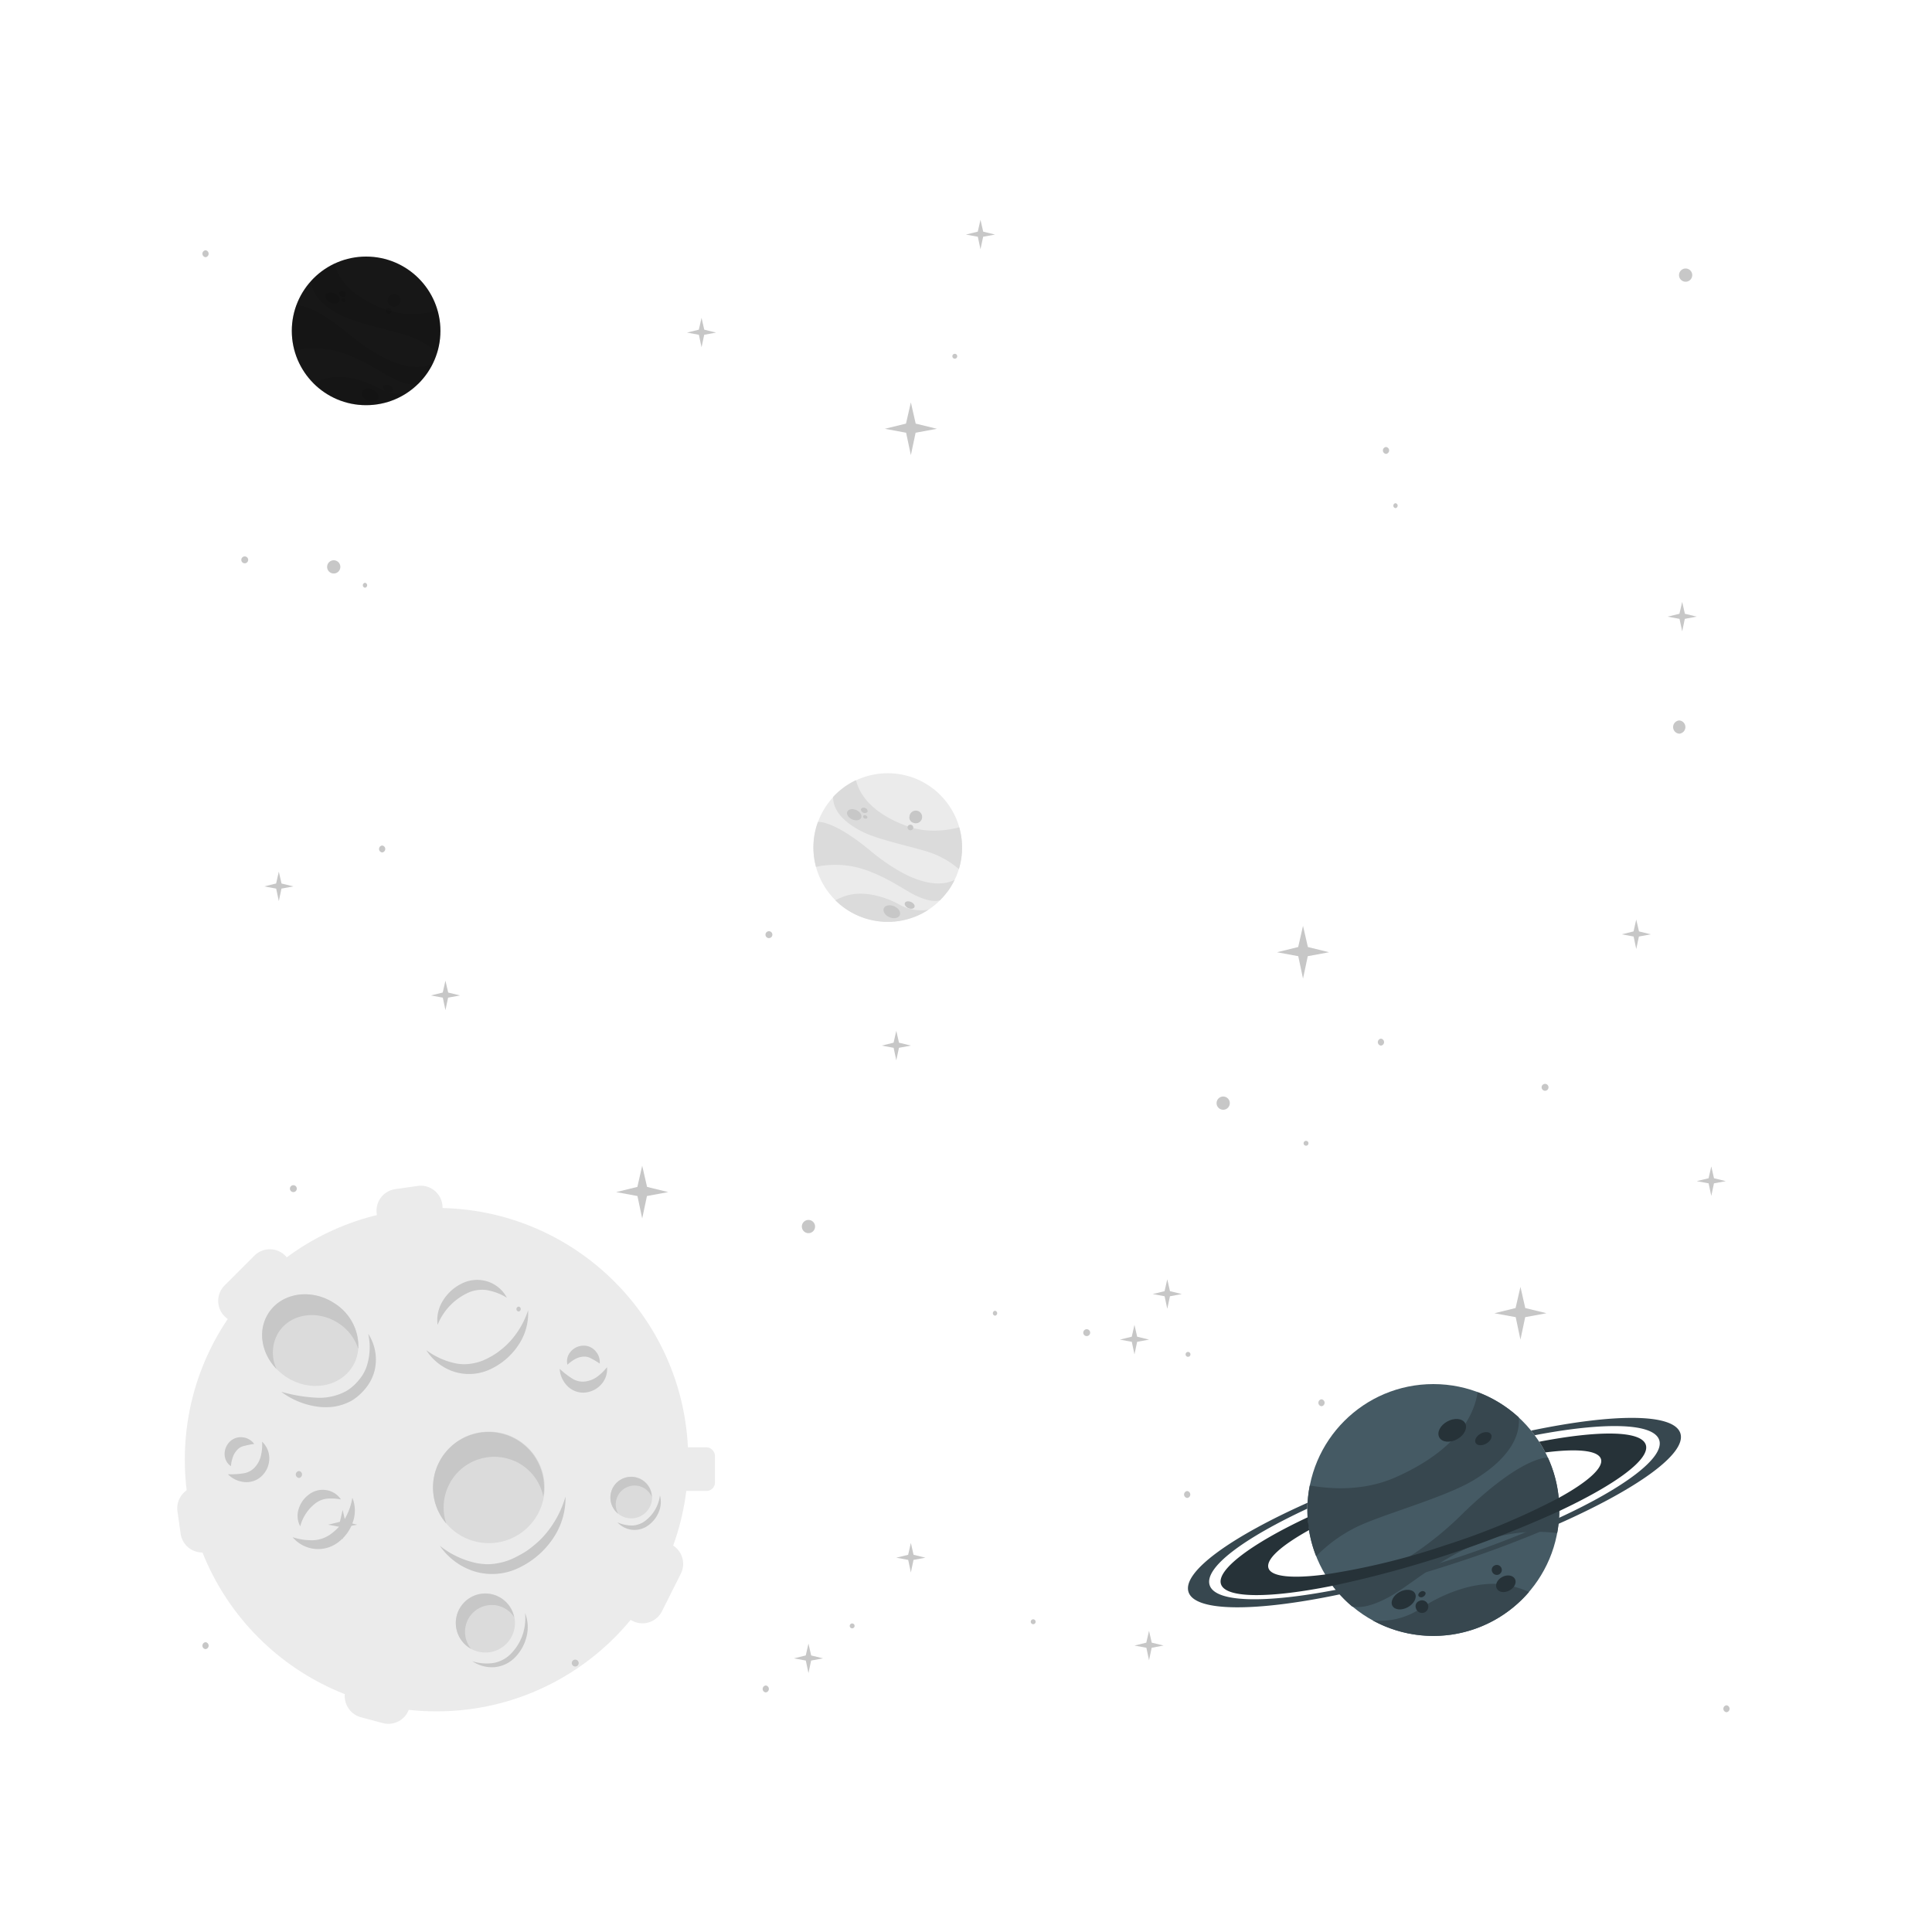 <svg  width="700px" height="700px" class="animated" id="freepik_stories-outer-space" xmlns="http://www.w3.org/2000/svg" viewBox="0 0 500 500" version="1.1"><style>@keyframes wind{0%{transform:rotate(0deg)}25%{transform:rotate(1deg)}75%{transform:rotate(-1deg)}}@keyframes floating{0%,to{opacity:1;transform:translateY(0)}50%{transform:translateY(-10px)}}svg#freepik_stories-outer-space:not(.animated) .animable{opacity:0}.animator-hidden{display:none}</style><g id="freepik--Moon--inject-73" class="animable" style="transform-origin:113.988px 376.492px;animation:6s Infinite linear spin;animation-delay:0s"><path d="m66.13 340.67 7.7-7.7a5.64 5.64 0 0 0 0-8 5.65 5.65 0 0 0-8 0l-7.7 7.7a5.64 5.64 0 0 0 0 8 5.65 5.65 0 0 0 8 0Z" style="fill:#ebebeb;transform-origin:65.98px 332.82px" id="elg5kpxdzkqpq" class="animable"/><path d="m171.31 417 4.89-9.73a5.65 5.65 0 0 0-2.51-7.58 5.64 5.64 0 0 0-7.58 2.51l-4.89 9.73a5.64 5.64 0 0 0 2.51 7.58 5.64 5.64 0 0 0 7.58-2.51Z" style="fill:#ebebeb;transform-origin:168.708px 409.6px" id="elio3w1msnr4e" class="animable"/><path d="m103.89 318.93 5.79-.83a5.65 5.65 0 0 0 4.79-6.39 5.64 5.64 0 0 0-6.39-4.79l-5.79.83a5.64 5.64 0 0 0-4.79 6.39 5.65 5.65 0 0 0 6.39 4.79Z" style="fill:#ebebeb;transform-origin:105.984px 312.924px" id="elt6c1y5zmb2g" class="animable"/><path d="m57.93 395.34-.83-5.79a5.64 5.64 0 0 0-6.39-4.79 5.63 5.63 0 0 0-4.78 6.38l.82 5.8a5.66 5.66 0 0 0 6.39 4.79 5.65 5.65 0 0 0 4.79-6.39Z" style="fill:#ebebeb;transform-origin:51.929px 393.244px" id="elq8xn850fswj" class="animable"/><rect x="167.89" y="374.56" width="17.14" height="11.29" rx="2.16" style="fill:#ebebeb;transform-origin:176.46px 380.205px;transform:rotate(90deg)" class="animable" id="elr0e0iec2fgd"/><path d="m93.41 444.42 5.65 1.51a5.64 5.64 0 0 0 6.91-4 5.65 5.65 0 0 0-4-6.92l-5.65-1.51a5.65 5.65 0 0 0-6.92 4 5.67 5.67 0 0 0 4.01 6.92Z" style="fill:#ebebeb;transform-origin:97.688px 439.715px" id="el4izwbthnps9" class="animable"/><circle cx="112.97" cy="377.76" r="65.14" style="fill:#ebebeb;transform-origin:112.97px 377.76px" id="elplgfl3ynl2" class="animable"/><path d="M136.67 339.12a14.63 14.63 0 0 1-2.41 8.84 17.63 17.63 0 0 1-7.08 6.26 12.92 12.92 0 0 1-9.57.81 13.44 13.44 0 0 1-7.28-5.6 19.45 19.45 0 0 0 7.81 3.45 11.43 11.43 0 0 0 4 0 12.63 12.63 0 0 0 3.79-1.22c.61-.3 1.23-.63 1.83-1s1.16-.75 1.69-1.19a18.9 18.9 0 0 0 3-2.84 22.3 22.3 0 0 0 4.22-7.51Z" style="fill:#c7c7c7;transform-origin:123.51px 347.357px" id="el1z4wwfwxli" class="animable"/><path d="M113.25 342.87a9.37 9.37 0 0 1 1.36-6.23 11.73 11.73 0 0 1 4.9-4.46 8.88 8.88 0 0 1 6.8-.49 8.65 8.65 0 0 1 4.87 4.16 14.58 14.58 0 0 0-5.4-2 8.77 8.77 0 0 0-5 .89 15.45 15.45 0 0 0-7.53 8.13Z" style="fill:#c7c7c7;transform-origin:122.174px 337.052px" id="el8giam0jpw6" class="animable"/><path d="M91.19 387.61a8.84 8.84 0 0 1 .16 6.21 10.81 10.81 0 0 1-3.76 5.27 8.54 8.54 0 0 1-6.41 1.73 8.72 8.72 0 0 1-5.46-3 15.72 15.72 0 0 0 5.56.78 8.4 8.4 0 0 0 4.58-1.77 13.31 13.31 0 0 0 3.46-3.89 16.18 16.18 0 0 0 1.87-5.33Z" style="fill:#c7c7c7;transform-origin:83.778px 394.254px" id="elryhnen8inz" class="animable"/><path d="M77.7 395a5.66 5.66 0 0 1-.44-4.36 7.25 7.25 0 0 1 2.62-3.81 5.88 5.88 0 0 1 4.65-1.18 5.6 5.6 0 0 1 3.7 2.4 12.86 12.86 0 0 0-3.8-.17 6 6 0 0 0-2.83 1.21 11.06 11.06 0 0 0-3.9 5.91Z" style="fill:#c7c7c7;transform-origin:82.621px 390.282px" id="elzml171sotvp" class="animable"/><path d="M67.83 373.11a5.87 5.87 0 0 1 1.86 4.19 6.37 6.37 0 0 1-1.85 4.6 5.69 5.69 0 0 1-4.77 1.63 6.76 6.76 0 0 1-4.09-2 21.16 21.16 0 0 0 4.02-.23 5 5 0 0 0 2.79-1.4 6.61 6.61 0 0 0 1.65-2.83 12 12 0 0 0 .39-3.96Z" style="fill:#c7c7c7;transform-origin:64.335px 378.344px" id="eln3l6hbizmak" class="animable"/><path d="M59.76 379.44a3.72 3.72 0 0 1-1.62-2.88 4.43 4.43 0 0 1 1.29-3.42A4.06 4.06 0 0 1 63 372a4.23 4.23 0 0 1 2.79 1.69 21.93 21.93 0 0 0-2.74.55 3.39 3.39 0 0 0-1.59.91 5.1 5.1 0 0 0-1.09 1.65 9.55 9.55 0 0 0-.61 2.64Z" style="fill:#c7c7c7;transform-origin:61.96px 375.691px" id="ellizlz1yiox" class="animable"/><path d="M157.09 353.82a5.79 5.79 0 0 1-1.4 4.36 6.39 6.39 0 0 1-4.43 2.22 5.7 5.7 0 0 1-4.65-1.95 6.8 6.8 0 0 1-1.76-4.19 21.36 21.36 0 0 0 3.21 2.49 5.11 5.11 0 0 0 3 .81 6.66 6.66 0 0 0 3.11-1 12.34 12.34 0 0 0 2.92-2.74Z" style="fill:#c7c7c7;transform-origin:150.983px 357.115px" id="elv1undd8xar" class="animable"/><path d="M146.85 353.19a3.72 3.72 0 0 1 .71-3.23 4.45 4.45 0 0 1 3.23-1.7 4 4 0 0 1 3.42 1.51 4.21 4.21 0 0 1 1 3.12 20 20 0 0 0-2.42-1.42 3.33 3.33 0 0 0-1.79-.37 5.07 5.07 0 0 0-1.91.5 9.7 9.7 0 0 0-2.24 1.59Z" style="fill:#c7c7c7;transform-origin:150.983px 350.72px" id="eljaue8emq8h" class="animable"/><path d="M120.57 398.08a14.43 14.43 0 1 0-7.24-19 14.39 14.39 0 0 0 7.24 19Z" style="fill:#dbdbdb;transform-origin:126.513px 384.934px" id="elleo4gyjnpx" class="animable"/><path d="M133.19 378.11a13 13 0 0 1 7.42 9.19 14.37 14.37 0 1 0-25.11 7 13.09 13.09 0 0 1 17.69-16.16Z" style="fill:#c7c7c7;transform-origin:126.43px 382.45px" id="elrfr1l6k0ig" class="animable"/><path d="M146.35 387.32a18.58 18.58 0 0 1-3.18 10.76 22 22 0 0 1-8.68 7.57 15.84 15.84 0 0 1-11.6 1.06 17.05 17.05 0 0 1-9.06-6.66 22.92 22.92 0 0 0 9.59 4.5 21.72 21.72 0 0 0 2.53.27 13.9 13.9 0 0 0 2.5-.2 16 16 0 0 0 4.79-1.52c.77-.39 1.54-.8 2.28-1.24s1.46-.93 2.12-1.49a22.73 22.73 0 0 0 3.74-3.6 26.25 26.25 0 0 0 4.97-9.45Z" style="fill:#c7c7c7;transform-origin:130.092px 397.335px" id="el3bjhsp4m4wv" class="animable"/><path d="M162.12 392.8a5.39 5.39 0 1 0-4-6.46 5.38 5.38 0 0 0 4 6.46Z" style="fill:#dbdbdb;transform-origin:163.37px 387.557px" id="el3a6b3cn0hl8" class="animable"/><path d="M165.32 384.58a4.87 4.87 0 0 1 3.37 2.84 5.36 5.36 0 1 0-8.7 4.34 4.81 4.81 0 0 1-.51-3.51 4.88 4.88 0 0 1 5.84-3.67Z" style="fill:#c7c7c7;transform-origin:163.331px 386.985px" id="elew9ok7yve1k" class="animable"/><path d="M170.79 387a6.63 6.63 0 0 1-.27 4.23 8 8 0 0 1-2.66 3.47 6 6 0 0 1-4.28 1.21 6.1 6.1 0 0 1-3.79-1.93 9.1 9.1 0 0 0 3.84.82 5.82 5.82 0 0 0 3.38-1.23 9.77 9.77 0 0 0 3.78-6.57Z" style="fill:#c7c7c7;transform-origin:165.403px 391.471px" id="eldptp28nur98" class="animable"/><path d="M125.17 427.66a7.65 7.65 0 1 0-7.19-8.05 7.63 7.63 0 0 0 7.19 8.05Z" style="fill:#dbdbdb;transform-origin:125.618px 420.023px" id="el9pj86mzbkcv" class="animable"/><path d="M127.63 415.38a6.88 6.88 0 0 1 5.42 3.14 7.62 7.62 0 1 0-11.11 8.21 6.83 6.83 0 0 1-1.58-4.79 6.92 6.92 0 0 1 7.27-6.56Z" style="fill:#c7c7c7;transform-origin:125.506px 419.573px" id="ellk8hle3hkhc" class="animable"/><path d="M135.89 417.44a10 10 0 0 1 .43 5.92 11.67 11.67 0 0 1-2.85 5.38 8.47 8.47 0 0 1-5.52 2.72 9.15 9.15 0 0 1-5.74-1.55 12 12 0 0 0 5.6.45 8.34 8.34 0 0 0 4.62-2.59 13 13 0 0 0 2.83-4.7 13.75 13.75 0 0 0 .63-5.63Z" style="fill:#c7c7c7;transform-origin:129.395px 424.46px" id="el233kjent9bg" class="animable"/><path d="M91.09 353.87c-3.45 5.27-11.07 6.39-17 2.5s-8-11.32-4.54-16.59 11.06-6.39 17-2.5 7.98 11.32 4.54 16.59Z" style="fill:#dbdbdb;transform-origin:80.317px 346.825px" id="elyqnpljvka" class="animable"/><path d="M72.15 344.72a10 10 0 0 0-.56 9.61c-4-4.1-5-10.09-2.06-14.56 3.44-5.26 11.06-6.38 17-2.49a13.05 13.05 0 0 1 6.18 11.79 12.43 12.43 0 0 0-5.13-6.63c-5.38-3.52-12.3-2.51-15.43 2.28Z" style="fill:#c7c7c7;transform-origin:80.28px 344.646px" id="eltnniupmxjze" class="animable"/><path d="M95.29 345.17a12.24 12.24 0 0 1 1.71 9.29 11.62 11.62 0 0 1-2.15 4.54 14.39 14.39 0 0 1-3.73 3.43 13.85 13.85 0 0 1-4.81 1.63 16.11 16.11 0 0 1-4.91-.14 20.13 20.13 0 0 1-8.63-3.74 40.15 40.15 0 0 0 8.87 1.53 14.56 14.56 0 0 0 8-1.72 12.35 12.35 0 0 0 3.08-2.66 11.18 11.18 0 0 0 2.11-3.51 16.09 16.09 0 0 0 .46-8.65Z" style="fill:#c7c7c7;transform-origin:85.025px 354.677px" id="elg9tgrwe0pqj" class="animable"/></g><g id="freepik--Stars--inject-73" class="animable" style="transform-origin:250px 250px"><path style="fill:#c7c7c7;transform-origin:393.49px 339.865px" id="el7nkv52af9ux" class="animable" d="m386.75 339.87 5.51 1.01 1.23 5.81 1.23-5.81 5.51-1.02-5.49-1.34-1.25-5.48-1.26 5.48-5.48 1.35z"/><path style="fill:#c7c7c7;transform-origin:166.2px 308.515px" id="elx7ox3yme9of" class="animable" d="m159.46 308.51 5.51 1.02 1.23 5.81 1.23-5.81 5.51-1.02-5.48-1.34-1.26-5.48-1.25 5.48-5.49 1.34z"/><path style="fill:#c7c7c7;transform-origin:337.22px 246.435px" id="elap7ckxd1e86" class="animable" d="m330.48 246.44 5.51 1.02 1.23 5.8 1.23-5.8 5.51-1.02-5.48-1.35-1.26-5.48-1.25 5.48-5.49 1.35z"/><path style="fill:#c7c7c7;transform-origin:442.875px 305.685px" id="elt4b0tq7may8" class="animable" d="m439.11 305.68 3.08.57.69 3.25.69-3.25 3.07-.57-3.06-.75-.7-3.06-.7 3.06-3.07.75z"/><path style="fill:#c7c7c7;transform-origin:209.235px 429.185px" id="elzesfw2ye0r" class="animable" d="m205.47 429.18 3.07.57.69 3.25.69-3.25 3.08-.57-3.07-.75-.7-3.06-.7 3.06-3.06.75z"/><path style="fill:#c7c7c7;transform-origin:435.345px 159.585px" id="elovclv13i8k" class="animable" d="m431.58 159.59 3.08.57.69 3.24.68-3.24 3.08-.58-3.06-.74-.7-3.07-.71 3.07-3.06.75z"/><path style="fill:#c7c7c7;transform-origin:72.155px 229.395px" id="elseitjwkeb7p" class="animable" d="m68.39 229.4 3.08.57.69 3.24.68-3.24 3.08-.57-3.06-.75-.7-3.07-.7 3.07-3.07.75z"/><path style="fill:#c7c7c7;transform-origin:88.675px 394.585px" id="eljtt76uar98" class="animable" d="m84.91 394.59 3.08.57.69 3.24.68-3.24 3.08-.57-3.06-.75-.7-3.07-.71 3.07-3.06.75z"/><path style="fill:#c7c7c7;transform-origin:423.465px 241.795px" id="elabu9jfmmu4c" class="animable" d="m419.7 241.8 3.08.57.68 3.24.69-3.24 3.08-.57-3.06-.75-.71-3.07-.7 3.07-3.06.75z"/><path style="fill:#c7c7c7;transform-origin:293.6px 346.695px" id="elgdacberrej9" class="animable" d="m289.83 346.69 3.08.57.69 3.25.69-3.25 3.08-.57-3.07-.75-.7-3.06-.7 3.06-3.07.75z"/><path style="fill:#c7c7c7;transform-origin:181.555px 86.065px" id="el2knf2eoa4fj" class="animable" d="m177.79 86.07 3.08.57.69 3.24.69-3.24 3.07-.57-3.06-.75-.7-3.07-.7 3.07-3.07.75z"/><path style="fill:#c7c7c7;transform-origin:302.09px 334.9px" id="elbft3lfftkx4" class="animable" d="m298.32 334.9 3.08.57.69 3.25.69-3.25 3.08-.57-3.07-.75-.7-3.07-.7 3.07-3.07.75z"/><path d="M198.18 436.2a.9.9 0 0 1 0 1.79.9.9 0 0 1 0-1.79Z" style="fill:#c7c7c7;transform-origin:198.18px 437.095px" id="el8qpxj7dym7v" class="animable"/><path d="M357.39 268.81a.9.9 0 0 1 0 1.79.9.9 0 0 1 0-1.79Z" style="fill:#c7c7c7;transform-origin:357.39px 269.705px" id="eltwfrt1r6vqr" class="animable"/><path d="M281.24 344a.89.89 0 0 1 0 1.78.89.89 0 0 1 0-1.78Z" style="fill:#c7c7c7;transform-origin:281.24px 344.89px" id="elrb7172jzoj" class="animable"/><path d="M148.87 429.51a.89.89 0 0 1 0 1.78.89.89 0 0 1 0-1.78Z" style="fill:#c7c7c7;transform-origin:148.87px 430.4px" id="elz6wiuqh1ir" class="animable"/><path d="M446.81 441.33a.9.9 0 0 1 0 1.79.9.9 0 0 1 0-1.79Z" style="fill:#c7c7c7;transform-origin:446.81px 442.225px" id="ell5k0q2kqs7" class="animable"/><path d="M399.86 280.51a.89.89 0 0 1 0 1.78.89.89 0 0 1 0-1.78Z" style="fill:#c7c7c7;transform-origin:399.86px 281.4px" id="elrtpcyajxj59" class="animable"/><path d="M220.54 420.15a.63.63 0 0 1 0 1.26.63.63 0 0 1 0-1.26Z" style="fill:#c7c7c7;transform-origin:220.54px 420.78px" id="elm19li2mgw7n" class="animable"/><path d="M94.46 92.32a.64.64 0 0 1 0 1.27.64.64 0 0 1 0-1.27Z" style="fill:#c7c7c7;transform-origin:94.46px 92.955px" id="el5ivo08ic1b3" class="animable"/><path d="M338 295.25a.63.63 0 0 1 0 1.26.63.63 0 0 1 0-1.26Z" style="fill:#c7c7c7;transform-origin:338px 295.88px" id="elpoer8voihqr" class="animable"/><path d="M307.46 349.88a.63.63 0 0 1 0 1.26.63.63 0 0 1 0-1.26Z" style="fill:#c7c7c7;transform-origin:307.46px 350.51px" id="elfmj19h9219" class="animable"/><path d="M257.51 339.23a.64.64 0 0 1 0 1.27.64.64 0 0 1 0-1.27Z" style="fill:#c7c7c7;transform-origin:257.51px 339.865px" id="elf6svf1jg8ww" class="animable"/><path d="M316.56 283.78a1.71 1.71 0 0 1 0 3.42 1.71 1.71 0 0 1 0-3.42Z" style="fill:#c7c7c7;transform-origin:316.56px 285.49px" id="eleg5xw1bnchp" class="animable"/><path style="fill:#c7c7c7;transform-origin:235.73px 110.965px" id="elik1jctvzfx" class="animable" d="m228.99 110.97 5.51 1.02 1.23 5.8 1.23-5.8 5.51-1.02-5.49-1.34-1.25-5.49-1.26 5.49-5.48 1.34z"/><path style="fill:#c7c7c7;transform-origin:253.745px 60.695px" id="el3q6rjnsi5dk" class="animable" d="m249.98 60.7 3.08.57.69 3.24.69-3.24 3.07-.57-3.06-.75-.7-3.07-.7 3.07-3.07.75z"/><path d="M63.34 144a.89.89 0 0 1 0 1.78.89.89 0 0 1 0-1.78Z" style="fill:#c7c7c7;transform-origin:63.34px 144.89px" id="elly7i9vq1ky" class="animable"/><path d="M77.36 380.7a.9.9 0 0 1 0 1.79.9.9 0 0 1 0-1.79Z" style="fill:#c7c7c7;transform-origin:77.36px 381.595px" id="ela88x1eth6zs" class="animable"/><path d="M53.19 425a.9.9 0 0 1 0 1.79.9.9 0 0 1 0-1.79Z" style="fill:#c7c7c7;transform-origin:53.19px 425.895px" id="elc1mjy0phri" class="animable"/><path d="M98.9 218.82a.9.9 0 0 1 0 1.79.9.9 0 0 1 0-1.79Z" style="fill:#c7c7c7;transform-origin:98.9px 219.715px" id="eldjdp4655bl" class="animable"/><path d="M53.19 64.77a.9.9 0 0 1 0 1.79.9.9 0 0 1 0-1.79Z" style="fill:#c7c7c7;transform-origin:53.19px 65.665px" id="elgu12i3gb86" class="animable"/><path d="M134.21 338.15a.64.64 0 0 1 0 1.27.64.64 0 0 1 0-1.27Z" style="fill:#c7c7c7;transform-origin:134.21px 338.785px" id="elhvax7sz1omr" class="animable"/><path d="M267.39 419.08a.63.63 0 0 1 0 1.26.63.63 0 0 1 0-1.26Z" style="fill:#c7c7c7;transform-origin:267.39px 419.71px" id="el96icrubpmu" class="animable"/><path d="M361.15 130.23a.64.64 0 0 1 0 1.27.64.64 0 0 1 0-1.27Z" style="fill:#c7c7c7;transform-origin:361.15px 130.865px" id="ellukhogkfdp" class="animable"/><path d="M247.1 91.57a.63.63 0 0 1 0 1.26.63.63 0 0 1 0-1.26Z" style="fill:#c7c7c7;transform-origin:247.1px 92.2px" id="el1t8epzc8m4y" class="animable"/><path d="M209.23 315.72a1.71 1.71 0 0 1 0 3.42 1.71 1.71 0 0 1 0-3.42Z" style="fill:#c7c7c7;transform-origin:209.23px 317.43px" id="eldiap87hrjhi" class="animable"/><path d="M434.59 186.45a1.72 1.72 0 0 1 0 3.43 1.72 1.72 0 0 1 0-3.43Z" style="fill:#c7c7c7;transform-origin:434.59px 188.165px" id="elajow1bsg75" class="animable"/><path d="M84.47 336.44a1.71 1.71 0 0 1 0 3.42 1.71 1.71 0 0 1 0-3.42Z" style="fill:#c7c7c7;transform-origin:84.47px 338.15px" id="ely9yk30bdchf" class="animable"/><path style="fill:#c7c7c7;transform-origin:231.96px 270.595px" id="el4b0q4ksrdr4" class="animable" d="m228.19 270.6 3.08.57.69 3.24.69-3.24 3.08-.57-3.07-.75-.7-3.07-.7 3.07-3.07.75z"/><path style="fill:#c7c7c7;transform-origin:297.365px 425.865px" id="eljuha1to5q9" class="animable" d="m293.6 425.87 3.08.57.69 3.24.68-3.24 3.08-.58-3.06-.74-.7-3.07-.71 3.07-3.06.75z"/><path d="M307.24 385.88a.9.9 0 0 1 0 1.79.9.9 0 0 1 0-1.79Z" style="fill:#c7c7c7;transform-origin:307.24px 386.775px" id="elkpnfc841hfl" class="animable"/><path d="M342 362.14a.9.9 0 0 1 0 1.79.9.9 0 0 1 0-1.79Z" style="fill:#c7c7c7;transform-origin:342px 363.035px" id="eldfn304lo91o" class="animable"/><path style="fill:#c7c7c7;transform-origin:235.73px 403.13px" id="el0lm4cn2tswad" class="animable" d="m231.96 403.13 3.08.57.69 3.25.69-3.25 3.08-.57-3.07-.75-.7-3.07-.7 3.07-3.07.75z"/><path d="M358.7 115.68a.9.9 0 0 1 0 1.79.9.9 0 0 1 0-1.79Z" style="fill:#c7c7c7;transform-origin:358.7px 116.575px" id="elhtcchxzo65v" class="animable"/><path d="M380.17 365a.63.63 0 0 1 0 1.26.63.63 0 0 1 0-1.26Z" style="fill:#c7c7c7;transform-origin:380.17px 365.63px" id="el48nr84yrl3k" class="animable"/><path style="fill:#c7c7c7;transform-origin:115.285px 257.615px" id="elgzqvtrde3iv" class="animable" d="m111.52 257.62 3.08.57.68 3.24.69-3.24 3.08-.57-3.06-.75-.71-3.07-.7 3.07-3.06.75z"/><path d="M75.92 306.73a.89.89 0 0 1 0 1.78.89.89 0 0 1 0-1.78Z" style="fill:#c7c7c7;transform-origin:75.92px 307.62px" id="el3eoef56tn04" class="animable"/><path d="M199 241a.89.89 0 0 1 0 1.78.89.89 0 0 1 0-1.78Z" style="fill:#c7c7c7;transform-origin:199px 241.89px" id="elo6cq6g3hfyn" class="animable"/><path d="M94.46 150.83a.64.64 0 0 1 0 1.27.64.64 0 0 1 0-1.27Z" style="fill:#c7c7c7;transform-origin:94.46px 151.465px" id="eltxh4no3fj5" class="animable"/><path d="M86.37 145a1.71 1.71 0 0 1 0 3.42 1.71 1.71 0 0 1 0-3.42Z" style="fill:#c7c7c7;transform-origin:86.37px 146.71px" id="elxc1kg9r6x7l" class="animable"/><path d="M436.24 69.49a1.71 1.71 0 0 1 0 3.42 1.71 1.71 0 0 1 0-3.42Z" style="fill:#c7c7c7;transform-origin:436.24px 71.2px" id="ela6w4zi9tg7" class="animable"/></g><g id="freepik--Planets--inject-73" class="animable" style="transform-origin:252.389px 248.745px;animation:1.5s Infinite linear floating;animation-delay:0s"><circle cx="370.95" cy="390.79" r="32.59" style="fill:#455a64;transform-origin:370.95px 390.79px;transform:rotate(-43.34deg)" class="animable" id="elfp7v5k2igwo"/><path d="M340.62 402.75a38.32 38.32 0 0 1 9.63-7.14c6.21-3.36 23.47-7.87 31.25-12.62 10.94-6.67 11.86-13 11.54-16.18a32.77 32.77 0 0 0-10.62-6.52c-.55 3.35-2.78 13.84-21.17 22-9.5 4.23-19 2.68-22.28 2.16a32.48 32.48 0 0 0 1.65 18.3Z" style="fill:#37474f;transform-origin:365.716px 381.52px" id="el3yc7wp4juos" class="animable"/><path d="M355.31 419.39A32.65 32.65 0 0 0 395.7 412a26 26 0 0 0-6-1.85c-8.91-1.42-18.19 3.54-21.54 5.79a19.14 19.14 0 0 1-12.85 3.45Z" style="fill:#37474f;transform-origin:375.505px 416.635px" id="elnydj4nunynq" class="animable"/><path d="m342.94 407.47.47.76.44.67c.34.51.68 1 1 1.49s.67.86 1 1.27l.39.46.45.51c.15.17.3.34.46.5l.56.58.56.56.5.47c.37.34.75.67 1.13 1 2.07.45 4.76 0 8.59-1.92 5.72-2.79 11.63-8.87 22.7-13.89a40.73 40.73 0 0 1 21.81-3.16 32.5 32.5 0 0 0-2.42-19.57c-2.08.09-8.69 1.58-22 14.48a85 85 0 0 1-13.55 11c-11.65 7.35-18.84 6-21.89 4.79Z" style="fill:#37474f;transform-origin:373.248px 396.55px" id="elhw5gby688mn" class="animable"/><path d="M372.49 372c.7 1.27 2.76 1.48 4.61.47s2.77-2.87 2.08-4.14-2.76-1.47-4.61-.46-2.77 2.81-2.08 4.13Z" style="fill:#263238;transform-origin:375.835px 370.168px" id="ela2t8nbbup9v" class="animable"/><path d="M381.89 373.43c.39.71 1.61.8 2.72.19s1.68-1.68 1.29-2.39-1.61-.81-2.72-.2-1.68 1.68-1.29 2.4Z" style="fill:#263238;transform-origin:383.895px 372.327px" id="elx1fzepb9vmi" class="animable"/><path d="M360.35 415.58c.6 1.09 2.39 1.25 4 .36s2.44-2.48 1.85-3.57-2.39-1.24-4-.36-2.44 2.49-1.85 3.57Z" style="fill:#263238;transform-origin:363.275px 413.977px" id="elrkvf6xopfmf" class="animable"/><path d="M366.43 416.16a1.63 1.63 0 1 0 .81-1.8 1.43 1.43 0 0 0-.81 1.8Z" style="fill:#263238;transform-origin:367.998px 415.792px" id="el82qiso9252" class="animable"/><path d="M367.12 413.06a.9.9 0 0 0 1.22.15c.49-.27.73-.77.54-1.11a.91.91 0 0 0-1.23-.15c-.48.27-.72.77-.53 1.11Z" style="fill:#263238;transform-origin:368px 412.58px" id="elrdlailwji4b" class="animable"/><path d="M387.37 411.13c.53 1 2 1.18 3.3.47s1.91-2.07 1.38-3-2-1.18-3.3-.47-1.91 2.03-1.38 3Z" style="fill:#263238;transform-origin:389.71px 409.875px" id="elnhym8l9n0q8" class="animable"/><path d="M386.18 406.78a1.29 1.29 0 1 0 .58-1.62 1.22 1.22 0 0 0-.58 1.62Z" style="fill:#263238;transform-origin:387.365px 406.294px" id="elbvkpu66p6r" class="animable"/><path d="M344.89 410.39a281.6 281.6 0 0 0 58.65-19.34c14.6-6.86 23.61-13.43 22.39-17.14s-12.17-3.76-27.6-.79c.42.65.81 1.31 1.19 2 .14.26.27.52.41.77 8.21-1.05 13.65-.57 14.39 1.69s-3.48 6-10.93 10.08A180.49 180.49 0 0 1 374 399.92a180.8 180.8 0 0 1-31 7.55c-8.39 1.11-14 .64-14.72-1.65s3.35-5.85 10.54-9.86a30.54 30.54 0 0 1-.36-3.3C323.88 399.5 314.74 406.3 316 410s12.67 3.66 28.89.39Z" style="fill:#263238;transform-origin:370.962px 391.905px" id="elfeq0kt71gpa" class="animable"/><path d="M346.73 412.62a288.17 288.17 0 0 0 28.83-7.76 289.24 289.24 0 0 0 27.78-10.49c20.28-9 33.23-18.17 31.54-23.43s-17.28-5.15-38.64-.7c.31.39.62.79.92 1.2 17.94-3.44 30.8-3.25 32.25 1.26s-9.07 12.34-25.94 20.12a261.41 261.41 0 0 1-28.29 10.9 260.13 260.13 0 0 1-29.47 7.72c-18.15 3.52-31.19 3.35-32.65-1.2s8.8-12.13 25.28-19.8c0-.51 0-1 .06-1.53-19.86 8.85-32.48 17.9-30.81 23.1s17.53 5.15 39.14.61Z" style="fill:#37474f;transform-origin:371.235px 391.458px" id="eloztq7gsy32" class="animable"/><circle cx="229.75" cy="219.34" r="19.23" style="fill:#ebebeb;transform-origin:229.75px 219.34px;transform:rotate(-18.85deg)" class="animable" id="elighidfngg5"/><path d="M248.16 224.93a22.62 22.62 0 0 0-6-3.74c-3.81-1.68-14.18-3.52-19-5.95-6.75-3.4-7.59-7.07-7.55-9a19.19 19.19 0 0 1 5.93-4.34c.48 1.94 2.29 8 13.5 12 5.79 2 11.33.68 13.21.22a19.13 19.13 0 0 1-.09 10.81Z" style="fill:#dbdbdb;transform-origin:232.297px 213.415px" id="elk2qnli25ugp" class="animable"/><path d="M240.31 235.42A19.24 19.24 0 0 1 216.2 233a15.11 15.11 0 0 1 3.45-1.37c5.17-1.26 10.86 1.21 12.94 2.38a11.3 11.3 0 0 0 7.72 1.41Z" style="fill:#dbdbdb;transform-origin:228.255px 234.93px" id="elyvdyfj7xdq" class="animable"/><path d="m247 227.82-.24.46c-.07.15-.15.28-.23.42q-.26.48-.54.93c-.17.27-.35.53-.53.79l-.21.29-.25.29-.25.32q-.14.18-.3.36t-.3.36l-.28.3c-.2.22-.4.43-.61.64-1.19.37-2.8.21-5.14-.72-3.5-1.37-7.26-4.67-14-7.09a24.05 24.05 0 0 0-12.94-.83 19.14 19.14 0 0 1 .5-11.62c1.22-.05 5.18.51 13.6 7.47a50.7 50.7 0 0 0 8.49 5.81c7.21 3.77 11.37 2.65 13.11 1.78h.12Z" style="fill:#dbdbdb;transform-origin:228.754px 222.941px" id="eldxv0t0hyetg" class="animable"/><path d="M228.74 235.05c.34-.78 1.54-1 2.68-.51s1.78 1.53 1.44 2.31-1.54 1-2.68.52-1.78-1.53-1.44-2.32Z" style="fill:#c7c7c7;transform-origin:230.8px 235.951px" id="el5rcifkxswah" class="animable"/><path d="M234.18 233.68c.19-.44.9-.55 1.59-.25s1.08.89.89 1.33-.91.56-1.59.26-1.07-.89-.89-1.34Z" style="fill:#c7c7c7;transform-origin:235.422px 234.223px" id="eluvqiyx7mxtk" class="animable"/><path d="M219.27 210.06c.29-.66 1.33-.86 2.33-.42s1.57 1.33 1.27 2-1.33.86-2.33.42-1.54-1.33-1.27-2Z" style="fill:#c7c7c7;transform-origin:221.075px 210.851px" id="elqwdfcvn93md" class="animable"/><path d="M222.81 209.4a.83.83 0 0 1 1.13-.27.84.84 0 0 1 .57 1 1 1 0 0 1-1.7-.74Z" style="fill:#c7c7c7;transform-origin:223.672px 209.714px" id="eld6cz13z059" class="animable"/><path d="M223.38 211.18a.53.53 0 0 1 .71-.15c.3.13.46.41.37.62a.52.52 0 0 1-.71.16.53.53 0 0 1-.37-.63Z" style="fill:#c7c7c7;transform-origin:223.926px 211.42px" id="els290qom113c" class="animable"/><path d="M235.38 211.23a1.64 1.64 0 1 1 1 1.71 1.42 1.42 0 0 1-1-1.71Z" style="fill:#c7c7c7;transform-origin:236.993px 211.425px" id="eluj860uj915r" class="animable"/><path d="M234.92 213.85a.76.76 0 0 1 1.39.61.76.76 0 0 1-1.39-.61Z" style="fill:#c7c7c7;transform-origin:235.615px 214.155px" id="elrhvqplgbpfq" class="animable"/><circle cx="94.75" cy="85.63" r="19.23" style="fill:#1a1a1a;transform-origin:94.75px 85.63px;transform:rotate(-21.82deg)" class="animable" id="el5criezlsoa9"/><circle cx="94.75" cy="85.63" r="19.23" style="opacity:.1;transform-origin:94.75px 85.63px;transform:rotate(-21.82deg)" class="animable" id="elg7xqh3vqfb7"/><g style="opacity:.1;transform-origin:94.75px 86.529px" class="animable" id="elk8w5ex933y"><path d="M113.16 91.22a22.73 22.73 0 0 0-6-3.74C103.34 85.8 93 84 88.17 81.54c-6.75-3.41-7.59-7.08-7.55-9a19.11 19.11 0 0 1 5.94-4.34c.48 1.94 2.28 8 13.49 12 5.79 2 11.33.67 13.21.21a19.13 19.13 0 0 1-.1 10.81Z" id="eli7npw597pl" class="animable" style="transform-origin:97.305px 79.71px"/><path d="M105.3 101.71a19.26 19.26 0 0 1-24.11-2.43 15.3 15.3 0 0 1 3.45-1.37c5.17-1.26 10.87 1.22 13 2.38a11.27 11.27 0 0 0 7.66 1.42Z" id="elumljo1tm36" class="animable" style="transform-origin:93.245px 101.21px"/><path d="M112 94.11a5.21 5.21 0 0 1-.24.47c-.07.14-.14.28-.22.42-.18.31-.36.62-.55.92s-.34.54-.53.8l-.21.28a3.81 3.81 0 0 1-.24.32l-.24.32-.3.37-.31.35-.27.31c-.2.22-.41.43-.62.63-1.2.36-2.8.2-5.15-.72-3.49-1.37-7.26-4.67-14-7.1a24.12 24.12 0 0 0-12.93-.83A19.14 19.14 0 0 1 76.68 79c1.23-.05 5.18.51 13.61 7.47a49.32 49.32 0 0 0 8.49 5.81C106 96.1 110.15 95 111.89 94.1h.11Z" id="elx0somya7lfa" class="animable" style="transform-origin:93.755px 89.238px"/></g><g style="opacity:.1;transform-origin:93.91px 89.609px" class="animable" id="els0msc6aqhf"><path d="M93.73 101.35c.34-.79 1.54-1 2.68-.52s1.79 1.53 1.45 2.31-1.55 1-2.68.52-1.79-1.53-1.45-2.31Z" id="el2mlz5700qhr" class="animable" style="transform-origin:95.795px 102.244px"/><path d="M99.18 100c.19-.44.9-.56 1.58-.26s1.08.9.89 1.34-.9.55-1.59.26-1.06-.92-.88-1.34Z" id="elnctry8r06ya" class="animable" style="transform-origin:100.416px 100.538px"/><path d="M84.26 76.36c.29-.67 1.33-.86 2.33-.43s1.57 1.33 1.28 2-1.34.86-2.34.42S84 77 84.26 76.36Z" id="elnapnl03cc0l" class="animable" style="transform-origin:86.07px 77.144px"/><path d="M87.8 75.69a.84.84 0 0 1 1.13-.27.73.73 0 1 1-.56 1.29.85.85 0 0 1-.57-1.02Z" id="elhdexvpjlg4b" class="animable" style="transform-origin:88.667px 76.089px"/><path d="M88.37 77.48a.53.53 0 0 1 .71-.16c.3.14.47.41.38.63a.54.54 0 0 1-.71.15c-.3-.1-.47-.41-.38-.62Z" id="elsk6eqerj23i" class="animable" style="transform-origin:88.915px 77.71px"/><path d="M100.38 77.52a1.63 1.63 0 1 1 1 1.72 1.42 1.42 0 0 1-1-1.72Z" id="elj1i87dtjc4o" class="animable" style="transform-origin:101.981px 77.731px"/><path d="M99.91 80.14a.76.76 0 0 1 1.39.61.76.76 0 0 1-1.39-.61Z" id="elzo7opv8h7x" class="animable" style="transform-origin:100.605px 80.445px"/></g></g><defs><filter id="active" height="200%"><feMorphology in="SourceAlpha" result="DILATED" operator="dilate" radius="2"/><feFlood flood-color="#32DFEC" flood-opacity="1" result="PINK"/><feComposite in="PINK" in2="DILATED" operator="in" result="OUTLINE"/><feMerge><feMergeNode in="OUTLINE"/><feMergeNode in="SourceGraphic"/></feMerge></filter><filter id="hover" height="200%"><feMorphology in="SourceAlpha" result="DILATED" operator="dilate" radius="2"/><feFlood flood-color="red" flood-opacity=".5" result="PINK"/><feComposite in="PINK" in2="DILATED" operator="in" result="OUTLINE"/><feMerge><feMergeNode in="OUTLINE"/><feMergeNode in="SourceGraphic"/></feMerge><feColorMatrix values="0 0 0 0 0 0 1 0 0 0 0 0 0 0 0 0 0 0 1 0"/></filter></defs></svg>